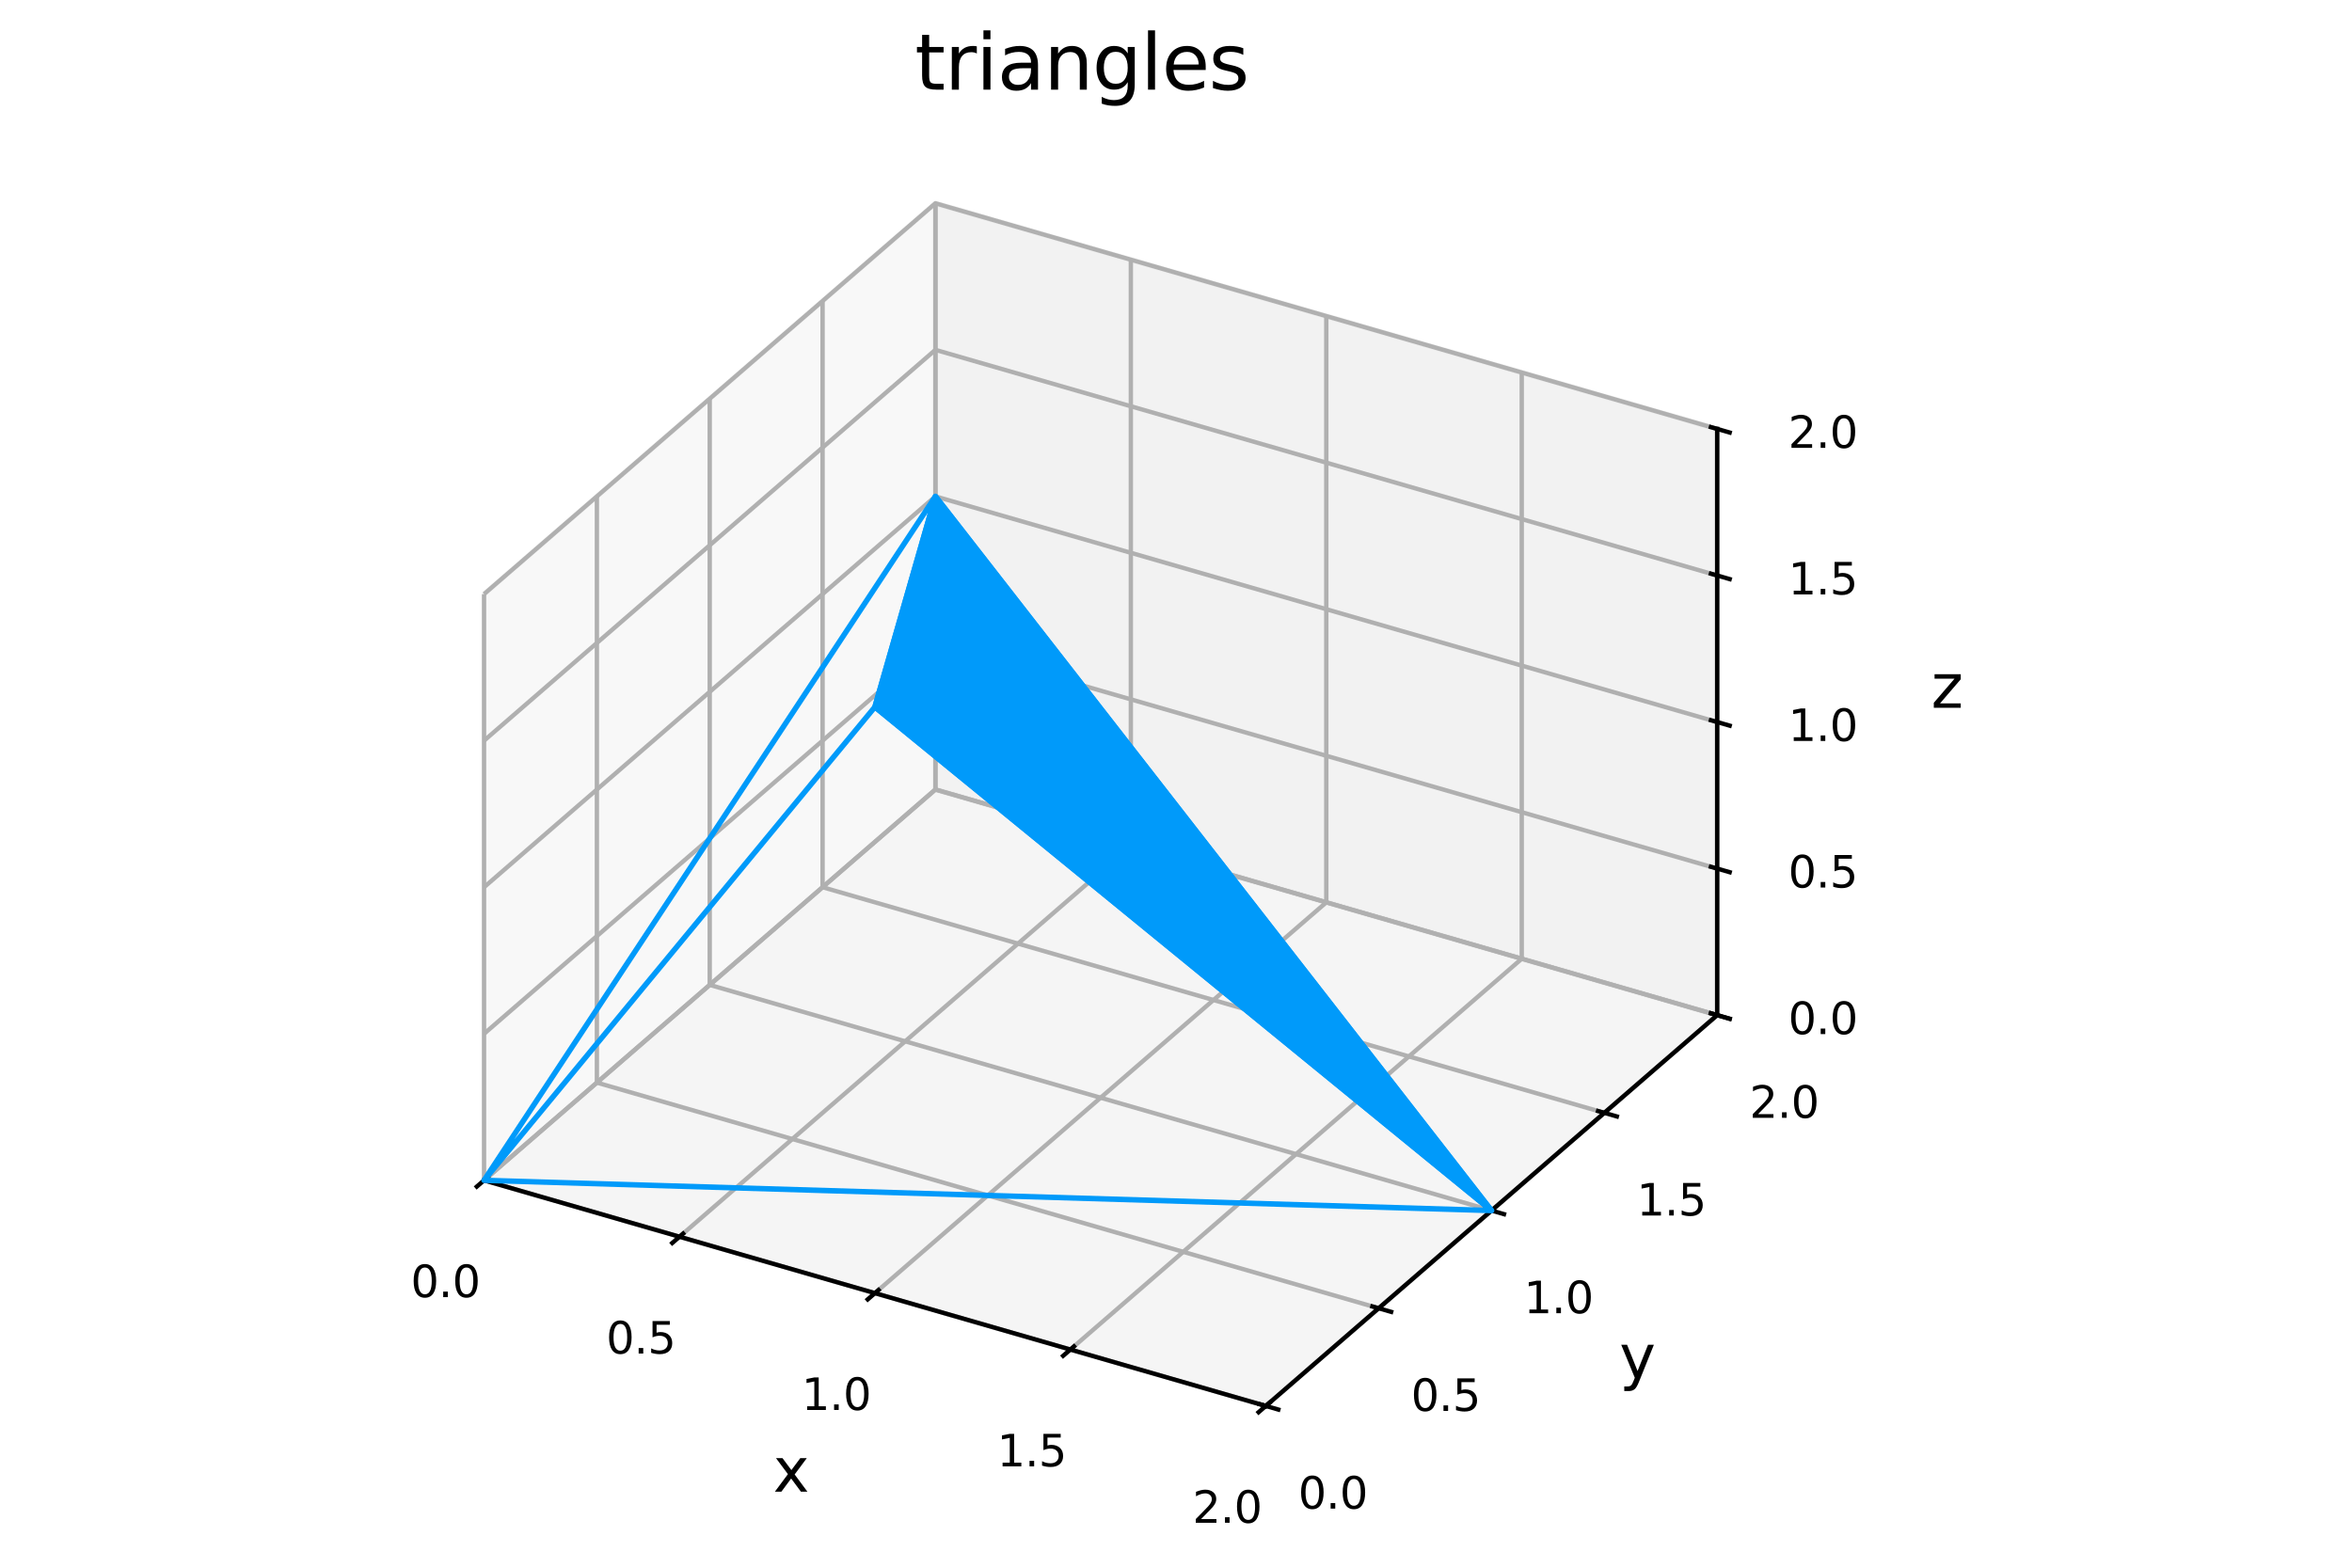 <?xml version="1.0" encoding="utf-8" standalone="no"?>
<!DOCTYPE svg PUBLIC "-//W3C//DTD SVG 1.1//EN"
  "http://www.w3.org/Graphics/SVG/1.1/DTD/svg11.dtd">
<svg xmlns:xlink="http://www.w3.org/1999/xlink" width="432pt" height="288pt" viewBox="0 0 432 288" xmlns="http://www.w3.org/2000/svg" version="1.1">
 <defs>
  <style type="text/css">*{stroke-linejoin: round; stroke-linecap: butt}</style>
 </defs>
 <g id="figure_1">
  <g id="patch_1">
   <path d="M 0 288 
L 432 288 
L 432 0 
L 0 0 
z
" style="fill: #ffffff"/>
  </g>
  <g id="patch_2">
   <path d="M 69.84 280.13 
L 327.501 280.13 
L 327.501 22.469 
L 69.84 22.469 
z
" style="fill: #ffffff"/>
  </g>
  <g id="pane3d_1">
   <g id="patch_3">
    <path d="M 88.906 216.837 
L 171.808 145.041 
L 171.808 37.348 
L 88.906 109.143 
" style="fill: #f2f2f2; opacity: 0.5; stroke: #f2f2f2; stroke-linejoin: miter"/>
   </g>
  </g>
  <g id="pane3d_2">
   <g id="patch_4">
    <path d="M 171.808 145.041 
L 315.4 186.492 
L 315.4 78.799 
L 171.808 37.348 
" style="fill: #e6e6e6; opacity: 0.5; stroke: #e6e6e6; stroke-linejoin: miter"/>
   </g>
  </g>
  <g id="pane3d_3">
   <g id="patch_5">
    <path d="M 88.906 216.837 
L 232.497 258.288 
L 315.4 186.492 
L 171.808 145.041 
" style="fill: #ececec; opacity: 0.5; stroke: #ececec; stroke-linejoin: miter"/>
   </g>
  </g>
  <g id="grid3d_1">
   <g id="Line3DCollection_1">
    <path d="M 88.906 216.837 
L 171.808 145.041 
L 171.808 37.348 
" style="fill: none; stroke: #b0b0b0; stroke-width: 0.8"/>
    <path d="M 124.804 227.2 
L 207.706 155.404 
L 207.706 47.71 
" style="fill: none; stroke: #b0b0b0; stroke-width: 0.8"/>
    <path d="M 160.702 237.562 
L 243.604 165.767 
L 243.604 58.073 
" style="fill: none; stroke: #b0b0b0; stroke-width: 0.8"/>
    <path d="M 196.599 247.925 
L 279.502 176.129 
L 279.502 68.436 
" style="fill: none; stroke: #b0b0b0; stroke-width: 0.8"/>
    <path d="M 232.497 258.288 
L 315.4 186.492 
L 315.4 78.799 
" style="fill: none; stroke: #b0b0b0; stroke-width: 0.8"/>
   </g>
  </g>
  <g id="grid3d_2">
   <g id="Line3DCollection_2">
    <path d="M 88.906 109.143 
L 88.906 216.837 
L 232.497 258.288 
" style="fill: none; stroke: #b0b0b0; stroke-width: 0.8"/>
    <path d="M 109.631 91.194 
L 109.631 198.888 
L 253.223 240.339 
" style="fill: none; stroke: #b0b0b0; stroke-width: 0.8"/>
    <path d="M 130.357 73.245 
L 130.357 180.939 
L 273.948 222.39 
" style="fill: none; stroke: #b0b0b0; stroke-width: 0.8"/>
    <path d="M 151.083 55.297 
L 151.083 162.99 
L 294.674 204.441 
" style="fill: none; stroke: #b0b0b0; stroke-width: 0.8"/>
    <path d="M 171.808 37.348 
L 171.808 145.041 
L 315.4 186.492 
" style="fill: none; stroke: #b0b0b0; stroke-width: 0.8"/>
   </g>
  </g>
  <g id="grid3d_3">
   <g id="Line3DCollection_3">
    <path d="M 315.4 186.492 
L 171.808 145.041 
L 88.906 216.837 
" style="fill: none; stroke: #b0b0b0; stroke-width: 0.8"/>
    <path d="M 315.4 159.569 
L 171.808 118.118 
L 88.906 189.913 
" style="fill: none; stroke: #b0b0b0; stroke-width: 0.8"/>
    <path d="M 315.4 132.646 
L 171.808 91.194 
L 88.906 162.99 
" style="fill: none; stroke: #b0b0b0; stroke-width: 0.8"/>
    <path d="M 315.4 105.722 
L 171.808 64.271 
L 88.906 136.067 
" style="fill: none; stroke: #b0b0b0; stroke-width: 0.8"/>
    <path d="M 315.4 78.799 
L 171.808 37.348 
L 88.906 109.143 
" style="fill: none; stroke: #b0b0b0; stroke-width: 0.8"/>
   </g>
  </g>
  <g id="axis3d_1">
   <g id="line2d_1">
    <path d="M 88.906 216.837 
L 232.497 258.288 
" style="fill: none; stroke: #000000; stroke-width: 0.8; stroke-linecap: square"/>
   </g>
   <g id="xtick_1">
    <g id="line2d_2">
     <path d="M 202.153 147.818 
" clip-path="url(#p53090f6a42)" style="fill: none; stroke: #000000; stroke-opacity: 0.1; stroke-width: 0.5; stroke-linecap: square"/>
    </g>
    <g id="line2d_3">
     <path d="M 89.569 216.262 
L 87.579 217.985 
" style="fill: none; stroke: #000000; stroke-width: 0.8; stroke-linecap: square"/>
    </g>
    <g id="text_1">
     <!-- 0.0 -->
     <g transform="translate(75.44 238.297) scale(0.08 -0.08)">
      <defs>
       <path id="DejaVuSans-30" d="M 2034 4250 
Q 1547 4250 1301 3770 
Q 1056 3291 1056 2328 
Q 1056 1369 1301 889 
Q 1547 409 2034 409 
Q 2525 409 2770 889 
Q 3016 1369 3016 2328 
Q 3016 3291 2770 3770 
Q 2525 4250 2034 4250 
z
M 2034 4750 
Q 2819 4750 3233 4129 
Q 3647 3509 3647 2328 
Q 3647 1150 3233 529 
Q 2819 -91 2034 -91 
Q 1250 -91 836 529 
Q 422 1150 422 2328 
Q 422 3509 836 4129 
Q 1250 4750 2034 4750 
z
" transform="scale(0.016)"/>
       <path id="DejaVuSans-2e" d="M 684 794 
L 1344 794 
L 1344 0 
L 684 0 
L 684 794 
z
" transform="scale(0.016)"/>
      </defs>
      <use xlink:href="#DejaVuSans-30"/>
      <use xlink:href="#DejaVuSans-2e" transform="translate(63.623 0)"/>
      <use xlink:href="#DejaVuSans-30" transform="translate(95.41 0)"/>
     </g>
    </g>
   </g>
   <g id="xtick_2">
    <g id="line2d_4">
     <path d="M 202.153 147.818 
" clip-path="url(#p53090f6a42)" style="fill: none; stroke: #000000; stroke-opacity: 0.1; stroke-width: 0.5; stroke-linecap: square"/>
    </g>
    <g id="line2d_5">
     <path d="M 125.467 226.625 
L 123.477 228.348 
" style="fill: none; stroke: #000000; stroke-width: 0.8; stroke-linecap: square"/>
    </g>
    <g id="text_2">
     <!-- 0.5 -->
     <g transform="translate(111.338 248.659) scale(0.08 -0.08)">
      <defs>
       <path id="DejaVuSans-35" d="M 691 4666 
L 3169 4666 
L 3169 4134 
L 1269 4134 
L 1269 2991 
Q 1406 3038 1543 3061 
Q 1681 3084 1819 3084 
Q 2600 3084 3056 2656 
Q 3513 2228 3513 1497 
Q 3513 744 3044 326 
Q 2575 -91 1722 -91 
Q 1428 -91 1123 -41 
Q 819 9 494 109 
L 494 744 
Q 775 591 1075 516 
Q 1375 441 1709 441 
Q 2250 441 2565 725 
Q 2881 1009 2881 1497 
Q 2881 1984 2565 2268 
Q 2250 2553 1709 2553 
Q 1456 2553 1204 2497 
Q 953 2441 691 2322 
L 691 4666 
z
" transform="scale(0.016)"/>
      </defs>
      <use xlink:href="#DejaVuSans-30"/>
      <use xlink:href="#DejaVuSans-2e" transform="translate(63.623 0)"/>
      <use xlink:href="#DejaVuSans-35" transform="translate(95.41 0)"/>
     </g>
    </g>
   </g>
   <g id="xtick_3">
    <g id="line2d_6">
     <path d="M 202.153 147.818 
" clip-path="url(#p53090f6a42)" style="fill: none; stroke: #000000; stroke-opacity: 0.1; stroke-width: 0.5; stroke-linecap: square"/>
    </g>
    <g id="line2d_7">
     <path d="M 161.365 236.988 
L 159.375 238.711 
" style="fill: none; stroke: #000000; stroke-width: 0.8; stroke-linecap: square"/>
    </g>
    <g id="text_3">
     <!-- 1.0 -->
     <g transform="translate(147.236 259.022) scale(0.08 -0.08)">
      <defs>
       <path id="DejaVuSans-31" d="M 794 531 
L 1825 531 
L 1825 4091 
L 703 3866 
L 703 4441 
L 1819 4666 
L 2450 4666 
L 2450 531 
L 3481 531 
L 3481 0 
L 794 0 
L 794 531 
z
" transform="scale(0.016)"/>
      </defs>
      <use xlink:href="#DejaVuSans-31"/>
      <use xlink:href="#DejaVuSans-2e" transform="translate(63.623 0)"/>
      <use xlink:href="#DejaVuSans-30" transform="translate(95.41 0)"/>
     </g>
    </g>
   </g>
   <g id="xtick_4">
    <g id="line2d_8">
     <path d="M 202.153 147.818 
" clip-path="url(#p53090f6a42)" style="fill: none; stroke: #000000; stroke-opacity: 0.1; stroke-width: 0.5; stroke-linecap: square"/>
    </g>
    <g id="line2d_9">
     <path d="M 197.263 247.351 
L 195.273 249.074 
" style="fill: none; stroke: #000000; stroke-width: 0.8; stroke-linecap: square"/>
    </g>
    <g id="text_4">
     <!-- 1.5 -->
     <g transform="translate(183.134 269.385) scale(0.08 -0.08)">
      <use xlink:href="#DejaVuSans-31"/>
      <use xlink:href="#DejaVuSans-2e" transform="translate(63.623 0)"/>
      <use xlink:href="#DejaVuSans-35" transform="translate(95.41 0)"/>
     </g>
    </g>
   </g>
   <g id="xtick_5">
    <g id="line2d_10">
     <path d="M 202.153 147.818 
" clip-path="url(#p53090f6a42)" style="fill: none; stroke: #000000; stroke-opacity: 0.1; stroke-width: 0.5; stroke-linecap: square"/>
    </g>
    <g id="line2d_11">
     <path d="M 233.16 257.714 
L 231.171 259.437 
" style="fill: none; stroke: #000000; stroke-width: 0.8; stroke-linecap: square"/>
    </g>
    <g id="text_5">
     <!-- 2.0 -->
     <g transform="translate(219.032 279.748) scale(0.08 -0.08)">
      <defs>
       <path id="DejaVuSans-32" d="M 1228 531 
L 3431 531 
L 3431 0 
L 469 0 
L 469 531 
Q 828 903 1448 1529 
Q 2069 2156 2228 2338 
Q 2531 2678 2651 2914 
Q 2772 3150 2772 3378 
Q 2772 3750 2511 3984 
Q 2250 4219 1831 4219 
Q 1534 4219 1204 4116 
Q 875 4013 500 3803 
L 500 4441 
Q 881 4594 1212 4672 
Q 1544 4750 1819 4750 
Q 2544 4750 2975 4387 
Q 3406 4025 3406 3419 
Q 3406 3131 3298 2873 
Q 3191 2616 2906 2266 
Q 2828 2175 2409 1742 
Q 1991 1309 1228 531 
z
" transform="scale(0.016)"/>
      </defs>
      <use xlink:href="#DejaVuSans-32"/>
      <use xlink:href="#DejaVuSans-2e" transform="translate(63.623 0)"/>
      <use xlink:href="#DejaVuSans-30" transform="translate(95.41 0)"/>
     </g>
    </g>
   </g>
   <g id="text_6">
    <!-- x -->
    <g transform="translate(142.002 274.035) scale(0.11 -0.11)">
     <defs>
      <path id="DejaVuSans-78" d="M 3513 3500 
L 2247 1797 
L 3578 0 
L 2900 0 
L 1881 1375 
L 863 0 
L 184 0 
L 1544 1831 
L 300 3500 
L 978 3500 
L 1906 2253 
L 2834 3500 
L 3513 3500 
z
" transform="scale(0.016)"/>
     </defs>
     <use xlink:href="#DejaVuSans-78"/>
    </g>
   </g>
  </g>
  <g id="axis3d_2">
   <g id="line2d_12">
    <path d="M 315.4 186.492 
L 232.497 258.288 
" style="fill: none; stroke: #000000; stroke-width: 0.8; stroke-linecap: square"/>
   </g>
   <g id="xtick_6">
    <g id="line2d_13">
     <path d="M 202.153 147.818 
" clip-path="url(#p53090f6a42)" style="fill: none; stroke: #000000; stroke-opacity: 0.1; stroke-width: 0.5; stroke-linecap: square"/>
    </g>
    <g id="line2d_14">
     <path d="M 231.348 257.956 
L 234.795 258.951 
" style="fill: none; stroke: #000000; stroke-width: 0.8; stroke-linecap: square"/>
    </g>
    <g id="text_7">
     <!-- 0.0 -->
     <g transform="translate(238.441 277.147) scale(0.08 -0.08)">
      <use xlink:href="#DejaVuSans-30"/>
      <use xlink:href="#DejaVuSans-2e" transform="translate(63.623 0)"/>
      <use xlink:href="#DejaVuSans-30" transform="translate(95.41 0)"/>
     </g>
    </g>
   </g>
   <g id="xtick_7">
    <g id="line2d_15">
     <path d="M 202.153 147.818 
" clip-path="url(#p53090f6a42)" style="fill: none; stroke: #000000; stroke-opacity: 0.1; stroke-width: 0.5; stroke-linecap: square"/>
    </g>
    <g id="line2d_16">
     <path d="M 252.074 240.007 
L 255.52 241.002 
" style="fill: none; stroke: #000000; stroke-width: 0.8; stroke-linecap: square"/>
    </g>
    <g id="text_8">
     <!-- 0.5 -->
     <g transform="translate(259.166 259.199) scale(0.08 -0.08)">
      <use xlink:href="#DejaVuSans-30"/>
      <use xlink:href="#DejaVuSans-2e" transform="translate(63.623 0)"/>
      <use xlink:href="#DejaVuSans-35" transform="translate(95.41 0)"/>
     </g>
    </g>
   </g>
   <g id="xtick_8">
    <g id="line2d_17">
     <path d="M 202.153 147.818 
" clip-path="url(#p53090f6a42)" style="fill: none; stroke: #000000; stroke-opacity: 0.1; stroke-width: 0.5; stroke-linecap: square"/>
    </g>
    <g id="line2d_18">
     <path d="M 272.8 222.059 
L 276.246 223.053 
" style="fill: none; stroke: #000000; stroke-width: 0.8; stroke-linecap: square"/>
    </g>
    <g id="text_9">
     <!-- 1.0 -->
     <g transform="translate(279.892 241.25) scale(0.08 -0.08)">
      <use xlink:href="#DejaVuSans-31"/>
      <use xlink:href="#DejaVuSans-2e" transform="translate(63.623 0)"/>
      <use xlink:href="#DejaVuSans-30" transform="translate(95.41 0)"/>
     </g>
    </g>
   </g>
   <g id="xtick_9">
    <g id="line2d_19">
     <path d="M 202.153 147.818 
" clip-path="url(#p53090f6a42)" style="fill: none; stroke: #000000; stroke-opacity: 0.1; stroke-width: 0.5; stroke-linecap: square"/>
    </g>
    <g id="line2d_20">
     <path d="M 293.525 204.11 
L 296.971 205.104 
" style="fill: none; stroke: #000000; stroke-width: 0.8; stroke-linecap: square"/>
    </g>
    <g id="text_10">
     <!-- 1.5 -->
     <g transform="translate(300.618 223.301) scale(0.08 -0.08)">
      <use xlink:href="#DejaVuSans-31"/>
      <use xlink:href="#DejaVuSans-2e" transform="translate(63.623 0)"/>
      <use xlink:href="#DejaVuSans-35" transform="translate(95.41 0)"/>
     </g>
    </g>
   </g>
   <g id="xtick_10">
    <g id="line2d_21">
     <path d="M 202.153 147.818 
" clip-path="url(#p53090f6a42)" style="fill: none; stroke: #000000; stroke-opacity: 0.1; stroke-width: 0.5; stroke-linecap: square"/>
    </g>
    <g id="line2d_22">
     <path d="M 314.251 186.161 
L 317.697 187.156 
" style="fill: none; stroke: #000000; stroke-width: 0.8; stroke-linecap: square"/>
    </g>
    <g id="text_11">
     <!-- 2.0 -->
     <g transform="translate(321.343 205.352) scale(0.08 -0.08)">
      <use xlink:href="#DejaVuSans-32"/>
      <use xlink:href="#DejaVuSans-2e" transform="translate(63.623 0)"/>
      <use xlink:href="#DejaVuSans-30" transform="translate(95.41 0)"/>
     </g>
    </g>
   </g>
   <g id="text_12">
    <!-- y -->
    <g transform="translate(297.443 253.21) scale(0.11 -0.11)">
     <defs>
      <path id="DejaVuSans-79" d="M 2059 -325 
Q 1816 -950 1584 -1140 
Q 1353 -1331 966 -1331 
L 506 -1331 
L 506 -850 
L 844 -850 
Q 1081 -850 1212 -737 
Q 1344 -625 1503 -206 
L 1606 56 
L 191 3500 
L 800 3500 
L 1894 763 
L 2988 3500 
L 3597 3500 
L 2059 -325 
z
" transform="scale(0.016)"/>
     </defs>
     <use xlink:href="#DejaVuSans-79"/>
    </g>
   </g>
  </g>
  <g id="axis3d_3">
   <g id="line2d_23">
    <path d="M 315.4 186.492 
L 315.4 78.799 
" style="fill: none; stroke: #000000; stroke-width: 0.8; stroke-linecap: square"/>
   </g>
   <g id="xtick_11">
    <g id="line2d_24">
     <path d="M 202.153 147.818 
" style="fill: none; stroke: #000000; stroke-opacity: 0.1; stroke-width: 0.5; stroke-linecap: square"/>
    </g>
    <g id="line2d_25">
     <path d="M 314.251 186.161 
L 317.697 187.156 
" style="fill: none; stroke: #000000; stroke-width: 0.8; stroke-linecap: square"/>
    </g>
    <g id="text_13">
     <!-- 0.0 -->
     <g transform="translate(328.447 189.971) scale(0.08 -0.08)">
      <use xlink:href="#DejaVuSans-30"/>
      <use xlink:href="#DejaVuSans-2e" transform="translate(63.623 0)"/>
      <use xlink:href="#DejaVuSans-30" transform="translate(95.41 0)"/>
     </g>
    </g>
   </g>
   <g id="xtick_12">
    <g id="line2d_26">
     <path d="M 202.153 147.818 
" style="fill: none; stroke: #000000; stroke-opacity: 0.1; stroke-width: 0.5; stroke-linecap: square"/>
    </g>
    <g id="line2d_27">
     <path d="M 314.251 159.237 
L 317.697 160.232 
" style="fill: none; stroke: #000000; stroke-width: 0.8; stroke-linecap: square"/>
    </g>
    <g id="text_14">
     <!-- 0.5 -->
     <g transform="translate(328.447 163.047) scale(0.08 -0.08)">
      <use xlink:href="#DejaVuSans-30"/>
      <use xlink:href="#DejaVuSans-2e" transform="translate(63.623 0)"/>
      <use xlink:href="#DejaVuSans-35" transform="translate(95.41 0)"/>
     </g>
    </g>
   </g>
   <g id="xtick_13">
    <g id="line2d_28">
     <path d="M 202.153 147.818 
" style="fill: none; stroke: #000000; stroke-opacity: 0.1; stroke-width: 0.5; stroke-linecap: square"/>
    </g>
    <g id="line2d_29">
     <path d="M 314.251 132.314 
L 317.697 133.309 
" style="fill: none; stroke: #000000; stroke-width: 0.8; stroke-linecap: square"/>
    </g>
    <g id="text_15">
     <!-- 1.0 -->
     <g transform="translate(328.447 136.124) scale(0.08 -0.08)">
      <use xlink:href="#DejaVuSans-31"/>
      <use xlink:href="#DejaVuSans-2e" transform="translate(63.623 0)"/>
      <use xlink:href="#DejaVuSans-30" transform="translate(95.41 0)"/>
     </g>
    </g>
   </g>
   <g id="xtick_14">
    <g id="line2d_30">
     <path d="M 202.153 147.818 
" style="fill: none; stroke: #000000; stroke-opacity: 0.1; stroke-width: 0.5; stroke-linecap: square"/>
    </g>
    <g id="line2d_31">
     <path d="M 314.251 105.391 
L 317.697 106.385 
" style="fill: none; stroke: #000000; stroke-width: 0.8; stroke-linecap: square"/>
    </g>
    <g id="text_16">
     <!-- 1.5 -->
     <g transform="translate(328.447 109.201) scale(0.08 -0.08)">
      <use xlink:href="#DejaVuSans-31"/>
      <use xlink:href="#DejaVuSans-2e" transform="translate(63.623 0)"/>
      <use xlink:href="#DejaVuSans-35" transform="translate(95.41 0)"/>
     </g>
    </g>
   </g>
   <g id="xtick_15">
    <g id="line2d_32">
     <path d="M 202.153 147.818 
" style="fill: none; stroke: #000000; stroke-opacity: 0.1; stroke-width: 0.5; stroke-linecap: square"/>
    </g>
    <g id="line2d_33">
     <path d="M 314.251 78.467 
L 317.697 79.462 
" style="fill: none; stroke: #000000; stroke-width: 0.8; stroke-linecap: square"/>
    </g>
    <g id="text_17">
     <!-- 2.0 -->
     <g transform="translate(328.447 82.277) scale(0.08 -0.08)">
      <use xlink:href="#DejaVuSans-32"/>
      <use xlink:href="#DejaVuSans-2e" transform="translate(63.623 0)"/>
      <use xlink:href="#DejaVuSans-30" transform="translate(95.41 0)"/>
     </g>
    </g>
   </g>
   <g id="text_18">
    <!-- z -->
    <g transform="translate(354.707 130.028) scale(0.11 -0.11)">
     <defs>
      <path id="DejaVuSans-7a" d="M 353 3500 
L 3084 3500 
L 3084 2975 
L 922 459 
L 3084 459 
L 3084 0 
L 275 0 
L 275 525 
L 2438 3041 
L 353 3041 
L 353 3500 
z
" transform="scale(0.016)"/>
     </defs>
     <use xlink:href="#DejaVuSans-7a"/>
    </g>
   </g>
  </g>
  <g id="axes_1">
   <g id="Poly3DCollection_1">
    <path d="M 88.906 216.837 
L 160.702 129.869 
L 273.948 222.39 
L 88.906 216.837 
L 273.948 222.39 
L 171.808 91.194 
L 88.906 216.837 
L 171.808 91.194 
L 160.702 129.869 
z
" clip-path="url(#p53090f6a42)" style="fill: #009afa; stroke: #009afa"/>
    <path d="M 160.702 129.869 
L 273.948 222.39 
L 171.808 91.194 
z
" clip-path="url(#p53090f6a42)" style="fill: #009afa; stroke: #009afa"/>
    <path clip-path="url(#p53090f6a42)" style="fill: #009afa; stroke: #009afa"/>
    <path clip-path="url(#p53090f6a42)" style="fill: #009afa; stroke: #009afa"/>
   </g>
   <g id="text_19">
    <!-- triangles -->
    <g transform="translate(168.036 16.469) scale(0.14 -0.14)">
     <defs>
      <path id="DejaVuSans-74" d="M 1172 4494 
L 1172 3500 
L 2356 3500 
L 2356 3053 
L 1172 3053 
L 1172 1153 
Q 1172 725 1289 603 
Q 1406 481 1766 481 
L 2356 481 
L 2356 0 
L 1766 0 
Q 1100 0 847 248 
Q 594 497 594 1153 
L 594 3053 
L 172 3053 
L 172 3500 
L 594 3500 
L 594 4494 
L 1172 4494 
z
" transform="scale(0.016)"/>
      <path id="DejaVuSans-72" d="M 2631 2963 
Q 2534 3019 2420 3045 
Q 2306 3072 2169 3072 
Q 1681 3072 1420 2755 
Q 1159 2438 1159 1844 
L 1159 0 
L 581 0 
L 581 3500 
L 1159 3500 
L 1159 2956 
Q 1341 3275 1631 3429 
Q 1922 3584 2338 3584 
Q 2397 3584 2469 3576 
Q 2541 3569 2628 3553 
L 2631 2963 
z
" transform="scale(0.016)"/>
      <path id="DejaVuSans-69" d="M 603 3500 
L 1178 3500 
L 1178 0 
L 603 0 
L 603 3500 
z
M 603 4863 
L 1178 4863 
L 1178 4134 
L 603 4134 
L 603 4863 
z
" transform="scale(0.016)"/>
      <path id="DejaVuSans-61" d="M 2194 1759 
Q 1497 1759 1228 1600 
Q 959 1441 959 1056 
Q 959 750 1161 570 
Q 1363 391 1709 391 
Q 2188 391 2477 730 
Q 2766 1069 2766 1631 
L 2766 1759 
L 2194 1759 
z
M 3341 1997 
L 3341 0 
L 2766 0 
L 2766 531 
Q 2569 213 2275 61 
Q 1981 -91 1556 -91 
Q 1019 -91 701 211 
Q 384 513 384 1019 
Q 384 1609 779 1909 
Q 1175 2209 1959 2209 
L 2766 2209 
L 2766 2266 
Q 2766 2663 2505 2880 
Q 2244 3097 1772 3097 
Q 1472 3097 1187 3025 
Q 903 2953 641 2809 
L 641 3341 
Q 956 3463 1253 3523 
Q 1550 3584 1831 3584 
Q 2591 3584 2966 3190 
Q 3341 2797 3341 1997 
z
" transform="scale(0.016)"/>
      <path id="DejaVuSans-6e" d="M 3513 2113 
L 3513 0 
L 2938 0 
L 2938 2094 
Q 2938 2591 2744 2837 
Q 2550 3084 2163 3084 
Q 1697 3084 1428 2787 
Q 1159 2491 1159 1978 
L 1159 0 
L 581 0 
L 581 3500 
L 1159 3500 
L 1159 2956 
Q 1366 3272 1645 3428 
Q 1925 3584 2291 3584 
Q 2894 3584 3203 3211 
Q 3513 2838 3513 2113 
z
" transform="scale(0.016)"/>
      <path id="DejaVuSans-67" d="M 2906 1791 
Q 2906 2416 2648 2759 
Q 2391 3103 1925 3103 
Q 1463 3103 1205 2759 
Q 947 2416 947 1791 
Q 947 1169 1205 825 
Q 1463 481 1925 481 
Q 2391 481 2648 825 
Q 2906 1169 2906 1791 
z
M 3481 434 
Q 3481 -459 3084 -895 
Q 2688 -1331 1869 -1331 
Q 1566 -1331 1297 -1286 
Q 1028 -1241 775 -1147 
L 775 -588 
Q 1028 -725 1275 -790 
Q 1522 -856 1778 -856 
Q 2344 -856 2625 -561 
Q 2906 -266 2906 331 
L 2906 616 
Q 2728 306 2450 153 
Q 2172 0 1784 0 
Q 1141 0 747 490 
Q 353 981 353 1791 
Q 353 2603 747 3093 
Q 1141 3584 1784 3584 
Q 2172 3584 2450 3431 
Q 2728 3278 2906 2969 
L 2906 3500 
L 3481 3500 
L 3481 434 
z
" transform="scale(0.016)"/>
      <path id="DejaVuSans-6c" d="M 603 4863 
L 1178 4863 
L 1178 0 
L 603 0 
L 603 4863 
z
" transform="scale(0.016)"/>
      <path id="DejaVuSans-65" d="M 3597 1894 
L 3597 1613 
L 953 1613 
Q 991 1019 1311 708 
Q 1631 397 2203 397 
Q 2534 397 2845 478 
Q 3156 559 3463 722 
L 3463 178 
Q 3153 47 2828 -22 
Q 2503 -91 2169 -91 
Q 1331 -91 842 396 
Q 353 884 353 1716 
Q 353 2575 817 3079 
Q 1281 3584 2069 3584 
Q 2775 3584 3186 3129 
Q 3597 2675 3597 1894 
z
M 3022 2063 
Q 3016 2534 2758 2815 
Q 2500 3097 2075 3097 
Q 1594 3097 1305 2825 
Q 1016 2553 972 2059 
L 3022 2063 
z
" transform="scale(0.016)"/>
      <path id="DejaVuSans-73" d="M 2834 3397 
L 2834 2853 
Q 2591 2978 2328 3040 
Q 2066 3103 1784 3103 
Q 1356 3103 1142 2972 
Q 928 2841 928 2578 
Q 928 2378 1081 2264 
Q 1234 2150 1697 2047 
L 1894 2003 
Q 2506 1872 2764 1633 
Q 3022 1394 3022 966 
Q 3022 478 2636 193 
Q 2250 -91 1575 -91 
Q 1294 -91 989 -36 
Q 684 19 347 128 
L 347 722 
Q 666 556 975 473 
Q 1284 391 1588 391 
Q 1994 391 2212 530 
Q 2431 669 2431 922 
Q 2431 1156 2273 1281 
Q 2116 1406 1581 1522 
L 1381 1569 
Q 847 1681 609 1914 
Q 372 2147 372 2553 
Q 372 3047 722 3315 
Q 1072 3584 1716 3584 
Q 2034 3584 2315 3537 
Q 2597 3491 2834 3397 
z
" transform="scale(0.016)"/>
     </defs>
     <use xlink:href="#DejaVuSans-74"/>
     <use xlink:href="#DejaVuSans-72" transform="translate(39.209 0)"/>
     <use xlink:href="#DejaVuSans-69" transform="translate(80.322 0)"/>
     <use xlink:href="#DejaVuSans-61" transform="translate(108.105 0)"/>
     <use xlink:href="#DejaVuSans-6e" transform="translate(169.385 0)"/>
     <use xlink:href="#DejaVuSans-67" transform="translate(232.764 0)"/>
     <use xlink:href="#DejaVuSans-6c" transform="translate(296.24 0)"/>
     <use xlink:href="#DejaVuSans-65" transform="translate(324.023 0)"/>
     <use xlink:href="#DejaVuSans-73" transform="translate(385.547 0)"/>
    </g>
   </g>
  </g>
 </g>
 <defs>
  <clipPath id="p53090f6a42">
   <rect x="69.84" y="22.469" width="257.661" height="257.661"/>
  </clipPath>
 </defs>
</svg>
